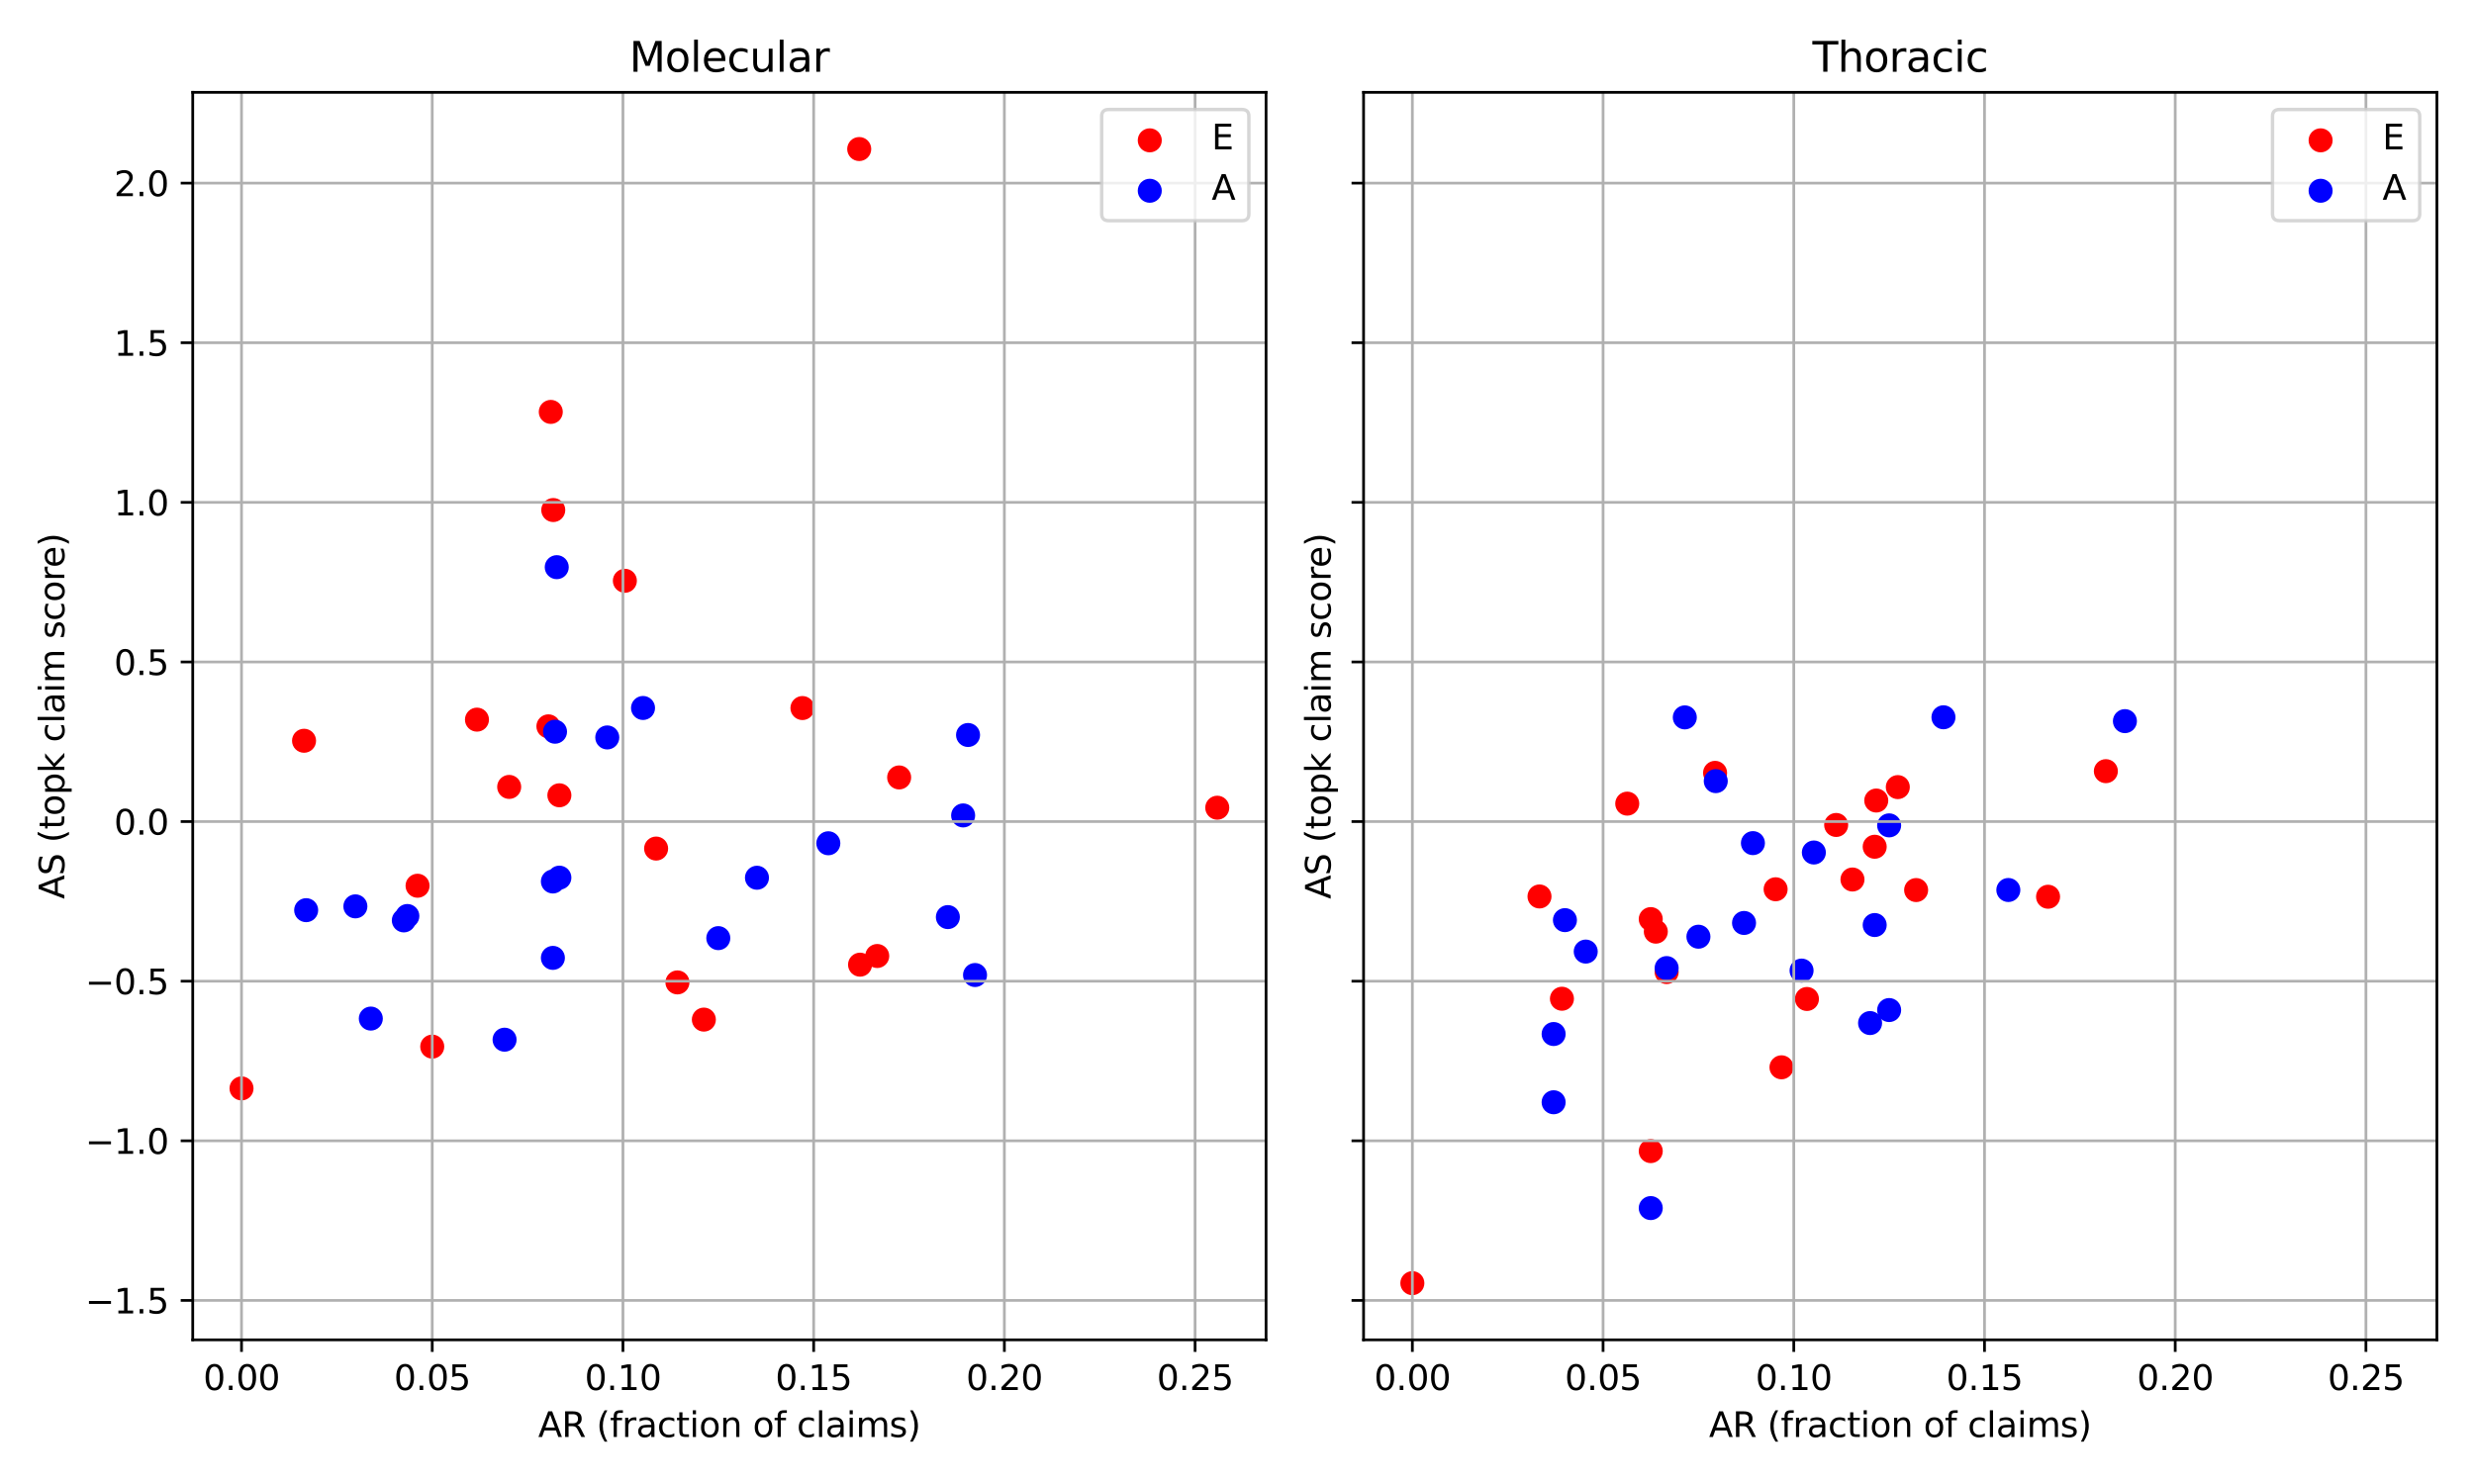 <?xml version="1.0" encoding="utf-8" standalone="no"?>
<!DOCTYPE svg PUBLIC "-//W3C//DTD SVG 1.1//EN"
  "http://www.w3.org/Graphics/SVG/1.1/DTD/svg11.dtd">
<svg xmlns:xlink="http://www.w3.org/1999/xlink" width="720pt" height="432pt" viewBox="0 0 720 432" xmlns="http://www.w3.org/2000/svg" version="1.1">
 <defs>
  <style type="text/css">*{stroke-linejoin: round; stroke-linecap: butt}</style>
 </defs>
 <g id="figure_1">
  <g id="patch_1">
   <path d="M 0 432 
L 720 432 
L 720 0 
L 0 0 
z
" style="fill: #ffffff"/>
  </g>
  <g id="axes_1">
   <g id="patch_2">
    <path d="M 56.09 390.04 
L 368.455 390.04 
L 368.455 26.88 
L 56.09 26.88 
z
" style="fill: #ffffff"/>
   </g>
   <g id="PathCollection_1">
    <defs>
     <path id="me1ec5a5c10" d="M 0 3 
C 0.796 3 1.559 2.684 2.121 2.121 
C 2.684 1.559 3 0.796 3 0 
C 3 -0.796 2.684 -1.559 2.121 -2.121 
C 1.559 -2.684 0.796 -3 0 -3 
C -0.796 -3 -1.559 -2.684 -2.121 -2.121 
C -2.684 -1.559 -3 -0.796 -3 0 
C -3 0.796 -2.684 1.559 -2.121 2.121 
C -1.559 2.684 -0.796 3 0 3 
z
" style="stroke: #ff0000"/>
    </defs>
    <g clip-path="url(#p0998039309)">
     <use xlink:href="#me1ec5a5c10" x="250.298" y="280.82" style="fill: #ff0000; stroke: #ff0000"/>
     <use xlink:href="#me1ec5a5c10" x="160.293" y="119.907" style="fill: #ff0000; stroke: #ff0000"/>
     <use xlink:href="#me1ec5a5c10" x="250.055" y="43.387" style="fill: #ff0000; stroke: #ff0000"/>
     <use xlink:href="#me1ec5a5c10" x="354.257" y="235.13" style="fill: #ff0000; stroke: #ff0000"/>
     <use xlink:href="#me1ec5a5c10" x="88.486" y="215.638" style="fill: #ff0000; stroke: #ff0000"/>
     <use xlink:href="#me1ec5a5c10" x="121.522" y="257.844" style="fill: #ff0000; stroke: #ff0000"/>
     <use xlink:href="#me1ec5a5c10" x="159.603" y="211.443" style="fill: #ff0000; stroke: #ff0000"/>
     <use xlink:href="#me1ec5a5c10" x="181.852" y="169.073" style="fill: #ff0000; stroke: #ff0000"/>
     <use xlink:href="#me1ec5a5c10" x="138.81" y="209.49" style="fill: #ff0000; stroke: #ff0000"/>
     <use xlink:href="#me1ec5a5c10" x="162.793" y="231.515" style="fill: #ff0000; stroke: #ff0000"/>
     <use xlink:href="#me1ec5a5c10" x="204.841" y="296.811" style="fill: #ff0000; stroke: #ff0000"/>
     <use xlink:href="#me1ec5a5c10" x="148.187" y="229.074" style="fill: #ff0000; stroke: #ff0000"/>
     <use xlink:href="#me1ec5a5c10" x="233.532" y="206.118" style="fill: #ff0000; stroke: #ff0000"/>
     <use xlink:href="#me1ec5a5c10" x="197.152" y="285.984" style="fill: #ff0000; stroke: #ff0000"/>
     <use xlink:href="#me1ec5a5c10" x="161.014" y="148.476" style="fill: #ff0000; stroke: #ff0000"/>
     <use xlink:href="#me1ec5a5c10" x="125.791" y="304.676" style="fill: #ff0000; stroke: #ff0000"/>
     <use xlink:href="#me1ec5a5c10" x="190.947" y="247.022" style="fill: #ff0000; stroke: #ff0000"/>
     <use xlink:href="#me1ec5a5c10" x="70.288" y="316.842" style="fill: #ff0000; stroke: #ff0000"/>
     <use xlink:href="#me1ec5a5c10" x="255.298" y="278.298" style="fill: #ff0000; stroke: #ff0000"/>
     <use xlink:href="#me1ec5a5c10" x="261.678" y="226.315" style="fill: #ff0000; stroke: #ff0000"/>
    </g>
   </g>
   <g id="PathCollection_2">
    <defs>
     <path id="m0eb4179b5b" d="M 0 3 
C 0.796 3 1.559 2.684 2.121 2.121 
C 2.684 1.559 3 0.796 3 0 
C 3 -0.796 2.684 -1.559 2.121 -2.121 
C 1.559 -2.684 0.796 -3 0 -3 
C -0.796 -3 -1.559 -2.684 -2.121 -2.121 
C -2.684 -1.559 -3 -0.796 -3 0 
C -3 0.796 -2.684 1.559 -2.121 2.121 
C -1.559 2.684 -0.796 3 0 3 
z
" style="stroke: #0000ff"/>
    </defs>
    <g clip-path="url(#p0998039309)">
     <use xlink:href="#m0eb4179b5b" x="176.732" y="214.674" style="fill: #0000ff; stroke: #0000ff"/>
     <use xlink:href="#m0eb4179b5b" x="107.917" y="296.514" style="fill: #0000ff; stroke: #0000ff"/>
     <use xlink:href="#m0eb4179b5b" x="220.296" y="255.515" style="fill: #0000ff; stroke: #0000ff"/>
     <use xlink:href="#m0eb4179b5b" x="117.525" y="267.933" style="fill: #0000ff; stroke: #0000ff"/>
     <use xlink:href="#m0eb4179b5b" x="280.299" y="237.375" style="fill: #0000ff; stroke: #0000ff"/>
     <use xlink:href="#m0eb4179b5b" x="103.424" y="263.847" style="fill: #0000ff; stroke: #0000ff"/>
     <use xlink:href="#m0eb4179b5b" x="118.552" y="266.655" style="fill: #0000ff; stroke: #0000ff"/>
     <use xlink:href="#m0eb4179b5b" x="161.526" y="213.005" style="fill: #0000ff; stroke: #0000ff"/>
     <use xlink:href="#m0eb4179b5b" x="162.793" y="255.489" style="fill: #0000ff; stroke: #0000ff"/>
     <use xlink:href="#m0eb4179b5b" x="209.046" y="273.095" style="fill: #0000ff; stroke: #0000ff"/>
     <use xlink:href="#m0eb4179b5b" x="275.855" y="266.971" style="fill: #0000ff; stroke: #0000ff"/>
     <use xlink:href="#m0eb4179b5b" x="160.905" y="278.845" style="fill: #0000ff; stroke: #0000ff"/>
     <use xlink:href="#m0eb4179b5b" x="187.137" y="206.097" style="fill: #0000ff; stroke: #0000ff"/>
     <use xlink:href="#m0eb4179b5b" x="241.066" y="245.479" style="fill: #0000ff; stroke: #0000ff"/>
     <use xlink:href="#m0eb4179b5b" x="283.761" y="283.833" style="fill: #0000ff; stroke: #0000ff"/>
     <use xlink:href="#m0eb4179b5b" x="162.029" y="165.107" style="fill: #0000ff; stroke: #0000ff"/>
     <use xlink:href="#m0eb4179b5b" x="146.844" y="302.659" style="fill: #0000ff; stroke: #0000ff"/>
     <use xlink:href="#m0eb4179b5b" x="281.728" y="213.961" style="fill: #0000ff; stroke: #0000ff"/>
     <use xlink:href="#m0eb4179b5b" x="160.905" y="256.604" style="fill: #0000ff; stroke: #0000ff"/>
     <use xlink:href="#m0eb4179b5b" x="89.103" y="264.955" style="fill: #0000ff; stroke: #0000ff"/>
    </g>
   </g>
   <g id="matplotlib.axis_1">
    <g id="xtick_1">
     <g id="line2d_1">
      <path d="M 70.288 390.04 
L 70.288 26.88 
" clip-path="url(#p0998039309)" style="fill: none; stroke: #b0b0b0; stroke-width: 0.8; stroke-linecap: square"/>
     </g>
     <g id="line2d_2">
      <defs>
       <path id="mf9727a0178" d="M 0 0 
L 0 3.5 
" style="stroke: #000000; stroke-width: 0.8"/>
      </defs>
      <g>
       <use xlink:href="#mf9727a0178" x="70.288" y="390.04" style="stroke: #000000; stroke-width: 0.8"/>
      </g>
     </g>
     <g id="text_1">
      <!-- 0.00 -->
      <g transform="translate(59.156 404.638) scale(0.1 -0.1)">
       <defs>
        <path id="DejaVuSans-30" d="M 2034 4250 
Q 1547 4250 1301 3770 
Q 1056 3291 1056 2328 
Q 1056 1369 1301 889 
Q 1547 409 2034 409 
Q 2525 409 2770 889 
Q 3016 1369 3016 2328 
Q 3016 3291 2770 3770 
Q 2525 4250 2034 4250 
z
M 2034 4750 
Q 2819 4750 3233 4129 
Q 3647 3509 3647 2328 
Q 3647 1150 3233 529 
Q 2819 -91 2034 -91 
Q 1250 -91 836 529 
Q 422 1150 422 2328 
Q 422 3509 836 4129 
Q 1250 4750 2034 4750 
z
" transform="scale(0.016)"/>
        <path id="DejaVuSans-2e" d="M 684 794 
L 1344 794 
L 1344 0 
L 684 0 
L 684 794 
z
" transform="scale(0.016)"/>
       </defs>
       <use xlink:href="#DejaVuSans-30"/>
       <use xlink:href="#DejaVuSans-2e" transform="translate(63.623 0)"/>
       <use xlink:href="#DejaVuSans-30" transform="translate(95.41 0)"/>
       <use xlink:href="#DejaVuSans-30" transform="translate(159.033 0)"/>
      </g>
     </g>
    </g>
    <g id="xtick_2">
     <g id="line2d_3">
      <path d="M 125.791 390.04 
L 125.791 26.88 
" clip-path="url(#p0998039309)" style="fill: none; stroke: #b0b0b0; stroke-width: 0.8; stroke-linecap: square"/>
     </g>
     <g id="line2d_4">
      <g>
       <use xlink:href="#mf9727a0178" x="125.791" y="390.04" style="stroke: #000000; stroke-width: 0.8"/>
      </g>
     </g>
     <g id="text_2">
      <!-- 0.05 -->
      <g transform="translate(114.658 404.638) scale(0.1 -0.1)">
       <defs>
        <path id="DejaVuSans-35" d="M 691 4666 
L 3169 4666 
L 3169 4134 
L 1269 4134 
L 1269 2991 
Q 1406 3038 1543 3061 
Q 1681 3084 1819 3084 
Q 2600 3084 3056 2656 
Q 3513 2228 3513 1497 
Q 3513 744 3044 326 
Q 2575 -91 1722 -91 
Q 1428 -91 1123 -41 
Q 819 9 494 109 
L 494 744 
Q 775 591 1075 516 
Q 1375 441 1709 441 
Q 2250 441 2565 725 
Q 2881 1009 2881 1497 
Q 2881 1984 2565 2268 
Q 2250 2553 1709 2553 
Q 1456 2553 1204 2497 
Q 953 2441 691 2322 
L 691 4666 
z
" transform="scale(0.016)"/>
       </defs>
       <use xlink:href="#DejaVuSans-30"/>
       <use xlink:href="#DejaVuSans-2e" transform="translate(63.623 0)"/>
       <use xlink:href="#DejaVuSans-30" transform="translate(95.41 0)"/>
       <use xlink:href="#DejaVuSans-35" transform="translate(159.033 0)"/>
      </g>
     </g>
    </g>
    <g id="xtick_3">
     <g id="line2d_5">
      <path d="M 181.294 390.04 
L 181.294 26.88 
" clip-path="url(#p0998039309)" style="fill: none; stroke: #b0b0b0; stroke-width: 0.8; stroke-linecap: square"/>
     </g>
     <g id="line2d_6">
      <g>
       <use xlink:href="#mf9727a0178" x="181.294" y="390.04" style="stroke: #000000; stroke-width: 0.8"/>
      </g>
     </g>
     <g id="text_3">
      <!-- 0.10 -->
      <g transform="translate(170.161 404.638) scale(0.1 -0.1)">
       <defs>
        <path id="DejaVuSans-31" d="M 794 531 
L 1825 531 
L 1825 4091 
L 703 3866 
L 703 4441 
L 1819 4666 
L 2450 4666 
L 2450 531 
L 3481 531 
L 3481 0 
L 794 0 
L 794 531 
z
" transform="scale(0.016)"/>
       </defs>
       <use xlink:href="#DejaVuSans-30"/>
       <use xlink:href="#DejaVuSans-2e" transform="translate(63.623 0)"/>
       <use xlink:href="#DejaVuSans-31" transform="translate(95.41 0)"/>
       <use xlink:href="#DejaVuSans-30" transform="translate(159.033 0)"/>
      </g>
     </g>
    </g>
    <g id="xtick_4">
     <g id="line2d_7">
      <path d="M 236.797 390.04 
L 236.797 26.88 
" clip-path="url(#p0998039309)" style="fill: none; stroke: #b0b0b0; stroke-width: 0.8; stroke-linecap: square"/>
     </g>
     <g id="line2d_8">
      <g>
       <use xlink:href="#mf9727a0178" x="236.797" y="390.04" style="stroke: #000000; stroke-width: 0.8"/>
      </g>
     </g>
     <g id="text_4">
      <!-- 0.15 -->
      <g transform="translate(225.664 404.638) scale(0.1 -0.1)">
       <use xlink:href="#DejaVuSans-30"/>
       <use xlink:href="#DejaVuSans-2e" transform="translate(63.623 0)"/>
       <use xlink:href="#DejaVuSans-31" transform="translate(95.41 0)"/>
       <use xlink:href="#DejaVuSans-35" transform="translate(159.033 0)"/>
      </g>
     </g>
    </g>
    <g id="xtick_5">
     <g id="line2d_9">
      <path d="M 292.3 390.04 
L 292.3 26.88 
" clip-path="url(#p0998039309)" style="fill: none; stroke: #b0b0b0; stroke-width: 0.8; stroke-linecap: square"/>
     </g>
     <g id="line2d_10">
      <g>
       <use xlink:href="#mf9727a0178" x="292.3" y="390.04" style="stroke: #000000; stroke-width: 0.8"/>
      </g>
     </g>
     <g id="text_5">
      <!-- 0.20 -->
      <g transform="translate(281.167 404.638) scale(0.1 -0.1)">
       <defs>
        <path id="DejaVuSans-32" d="M 1228 531 
L 3431 531 
L 3431 0 
L 469 0 
L 469 531 
Q 828 903 1448 1529 
Q 2069 2156 2228 2338 
Q 2531 2678 2651 2914 
Q 2772 3150 2772 3378 
Q 2772 3750 2511 3984 
Q 2250 4219 1831 4219 
Q 1534 4219 1204 4116 
Q 875 4013 500 3803 
L 500 4441 
Q 881 4594 1212 4672 
Q 1544 4750 1819 4750 
Q 2544 4750 2975 4387 
Q 3406 4025 3406 3419 
Q 3406 3131 3298 2873 
Q 3191 2616 2906 2266 
Q 2828 2175 2409 1742 
Q 1991 1309 1228 531 
z
" transform="scale(0.016)"/>
       </defs>
       <use xlink:href="#DejaVuSans-30"/>
       <use xlink:href="#DejaVuSans-2e" transform="translate(63.623 0)"/>
       <use xlink:href="#DejaVuSans-32" transform="translate(95.41 0)"/>
       <use xlink:href="#DejaVuSans-30" transform="translate(159.033 0)"/>
      </g>
     </g>
    </g>
    <g id="xtick_6">
     <g id="line2d_11">
      <path d="M 347.803 390.04 
L 347.803 26.88 
" clip-path="url(#p0998039309)" style="fill: none; stroke: #b0b0b0; stroke-width: 0.8; stroke-linecap: square"/>
     </g>
     <g id="line2d_12">
      <g>
       <use xlink:href="#mf9727a0178" x="347.803" y="390.04" style="stroke: #000000; stroke-width: 0.8"/>
      </g>
     </g>
     <g id="text_6">
      <!-- 0.25 -->
      <g transform="translate(336.67 404.638) scale(0.1 -0.1)">
       <use xlink:href="#DejaVuSans-30"/>
       <use xlink:href="#DejaVuSans-2e" transform="translate(63.623 0)"/>
       <use xlink:href="#DejaVuSans-32" transform="translate(95.41 0)"/>
       <use xlink:href="#DejaVuSans-35" transform="translate(159.033 0)"/>
      </g>
     </g>
    </g>
    <g id="text_7">
     <!-- AR (fraction of claims) -->
     <g transform="translate(156.617 418.317) scale(0.1 -0.1)">
      <defs>
       <path id="DejaVuSans-41" d="M 2188 4044 
L 1331 1722 
L 3047 1722 
L 2188 4044 
z
M 1831 4666 
L 2547 4666 
L 4325 0 
L 3669 0 
L 3244 1197 
L 1141 1197 
L 716 0 
L 50 0 
L 1831 4666 
z
" transform="scale(0.016)"/>
       <path id="DejaVuSans-52" d="M 2841 2188 
Q 3044 2119 3236 1894 
Q 3428 1669 3622 1275 
L 4263 0 
L 3584 0 
L 2988 1197 
Q 2756 1666 2539 1819 
Q 2322 1972 1947 1972 
L 1259 1972 
L 1259 0 
L 628 0 
L 628 4666 
L 2053 4666 
Q 2853 4666 3247 4331 
Q 3641 3997 3641 3322 
Q 3641 2881 3436 2590 
Q 3231 2300 2841 2188 
z
M 1259 4147 
L 1259 2491 
L 2053 2491 
Q 2509 2491 2742 2702 
Q 2975 2913 2975 3322 
Q 2975 3731 2742 3939 
Q 2509 4147 2053 4147 
L 1259 4147 
z
" transform="scale(0.016)"/>
       <path id="DejaVuSans-20" transform="scale(0.016)"/>
       <path id="DejaVuSans-28" d="M 1984 4856 
Q 1566 4138 1362 3434 
Q 1159 2731 1159 2009 
Q 1159 1288 1364 580 
Q 1569 -128 1984 -844 
L 1484 -844 
Q 1016 -109 783 600 
Q 550 1309 550 2009 
Q 550 2706 781 3412 
Q 1013 4119 1484 4856 
L 1984 4856 
z
" transform="scale(0.016)"/>
       <path id="DejaVuSans-66" d="M 2375 4863 
L 2375 4384 
L 1825 4384 
Q 1516 4384 1395 4259 
Q 1275 4134 1275 3809 
L 1275 3500 
L 2222 3500 
L 2222 3053 
L 1275 3053 
L 1275 0 
L 697 0 
L 697 3053 
L 147 3053 
L 147 3500 
L 697 3500 
L 697 3744 
Q 697 4328 969 4595 
Q 1241 4863 1831 4863 
L 2375 4863 
z
" transform="scale(0.016)"/>
       <path id="DejaVuSans-72" d="M 2631 2963 
Q 2534 3019 2420 3045 
Q 2306 3072 2169 3072 
Q 1681 3072 1420 2755 
Q 1159 2438 1159 1844 
L 1159 0 
L 581 0 
L 581 3500 
L 1159 3500 
L 1159 2956 
Q 1341 3275 1631 3429 
Q 1922 3584 2338 3584 
Q 2397 3584 2469 3576 
Q 2541 3569 2628 3553 
L 2631 2963 
z
" transform="scale(0.016)"/>
       <path id="DejaVuSans-61" d="M 2194 1759 
Q 1497 1759 1228 1600 
Q 959 1441 959 1056 
Q 959 750 1161 570 
Q 1363 391 1709 391 
Q 2188 391 2477 730 
Q 2766 1069 2766 1631 
L 2766 1759 
L 2194 1759 
z
M 3341 1997 
L 3341 0 
L 2766 0 
L 2766 531 
Q 2569 213 2275 61 
Q 1981 -91 1556 -91 
Q 1019 -91 701 211 
Q 384 513 384 1019 
Q 384 1609 779 1909 
Q 1175 2209 1959 2209 
L 2766 2209 
L 2766 2266 
Q 2766 2663 2505 2880 
Q 2244 3097 1772 3097 
Q 1472 3097 1187 3025 
Q 903 2953 641 2809 
L 641 3341 
Q 956 3463 1253 3523 
Q 1550 3584 1831 3584 
Q 2591 3584 2966 3190 
Q 3341 2797 3341 1997 
z
" transform="scale(0.016)"/>
       <path id="DejaVuSans-63" d="M 3122 3366 
L 3122 2828 
Q 2878 2963 2633 3030 
Q 2388 3097 2138 3097 
Q 1578 3097 1268 2742 
Q 959 2388 959 1747 
Q 959 1106 1268 751 
Q 1578 397 2138 397 
Q 2388 397 2633 464 
Q 2878 531 3122 666 
L 3122 134 
Q 2881 22 2623 -34 
Q 2366 -91 2075 -91 
Q 1284 -91 818 406 
Q 353 903 353 1747 
Q 353 2603 823 3093 
Q 1294 3584 2113 3584 
Q 2378 3584 2631 3529 
Q 2884 3475 3122 3366 
z
" transform="scale(0.016)"/>
       <path id="DejaVuSans-74" d="M 1172 4494 
L 1172 3500 
L 2356 3500 
L 2356 3053 
L 1172 3053 
L 1172 1153 
Q 1172 725 1289 603 
Q 1406 481 1766 481 
L 2356 481 
L 2356 0 
L 1766 0 
Q 1100 0 847 248 
Q 594 497 594 1153 
L 594 3053 
L 172 3053 
L 172 3500 
L 594 3500 
L 594 4494 
L 1172 4494 
z
" transform="scale(0.016)"/>
       <path id="DejaVuSans-69" d="M 603 3500 
L 1178 3500 
L 1178 0 
L 603 0 
L 603 3500 
z
M 603 4863 
L 1178 4863 
L 1178 4134 
L 603 4134 
L 603 4863 
z
" transform="scale(0.016)"/>
       <path id="DejaVuSans-6f" d="M 1959 3097 
Q 1497 3097 1228 2736 
Q 959 2375 959 1747 
Q 959 1119 1226 758 
Q 1494 397 1959 397 
Q 2419 397 2687 759 
Q 2956 1122 2956 1747 
Q 2956 2369 2687 2733 
Q 2419 3097 1959 3097 
z
M 1959 3584 
Q 2709 3584 3137 3096 
Q 3566 2609 3566 1747 
Q 3566 888 3137 398 
Q 2709 -91 1959 -91 
Q 1206 -91 779 398 
Q 353 888 353 1747 
Q 353 2609 779 3096 
Q 1206 3584 1959 3584 
z
" transform="scale(0.016)"/>
       <path id="DejaVuSans-6e" d="M 3513 2113 
L 3513 0 
L 2938 0 
L 2938 2094 
Q 2938 2591 2744 2837 
Q 2550 3084 2163 3084 
Q 1697 3084 1428 2787 
Q 1159 2491 1159 1978 
L 1159 0 
L 581 0 
L 581 3500 
L 1159 3500 
L 1159 2956 
Q 1366 3272 1645 3428 
Q 1925 3584 2291 3584 
Q 2894 3584 3203 3211 
Q 3513 2838 3513 2113 
z
" transform="scale(0.016)"/>
       <path id="DejaVuSans-6c" d="M 603 4863 
L 1178 4863 
L 1178 0 
L 603 0 
L 603 4863 
z
" transform="scale(0.016)"/>
       <path id="DejaVuSans-6d" d="M 3328 2828 
Q 3544 3216 3844 3400 
Q 4144 3584 4550 3584 
Q 5097 3584 5394 3201 
Q 5691 2819 5691 2113 
L 5691 0 
L 5113 0 
L 5113 2094 
Q 5113 2597 4934 2840 
Q 4756 3084 4391 3084 
Q 3944 3084 3684 2787 
Q 3425 2491 3425 1978 
L 3425 0 
L 2847 0 
L 2847 2094 
Q 2847 2600 2669 2842 
Q 2491 3084 2119 3084 
Q 1678 3084 1418 2786 
Q 1159 2488 1159 1978 
L 1159 0 
L 581 0 
L 581 3500 
L 1159 3500 
L 1159 2956 
Q 1356 3278 1631 3431 
Q 1906 3584 2284 3584 
Q 2666 3584 2933 3390 
Q 3200 3197 3328 2828 
z
" transform="scale(0.016)"/>
       <path id="DejaVuSans-73" d="M 2834 3397 
L 2834 2853 
Q 2591 2978 2328 3040 
Q 2066 3103 1784 3103 
Q 1356 3103 1142 2972 
Q 928 2841 928 2578 
Q 928 2378 1081 2264 
Q 1234 2150 1697 2047 
L 1894 2003 
Q 2506 1872 2764 1633 
Q 3022 1394 3022 966 
Q 3022 478 2636 193 
Q 2250 -91 1575 -91 
Q 1294 -91 989 -36 
Q 684 19 347 128 
L 347 722 
Q 666 556 975 473 
Q 1284 391 1588 391 
Q 1994 391 2212 530 
Q 2431 669 2431 922 
Q 2431 1156 2273 1281 
Q 2116 1406 1581 1522 
L 1381 1569 
Q 847 1681 609 1914 
Q 372 2147 372 2553 
Q 372 3047 722 3315 
Q 1072 3584 1716 3584 
Q 2034 3584 2315 3537 
Q 2597 3491 2834 3397 
z
" transform="scale(0.016)"/>
       <path id="DejaVuSans-29" d="M 513 4856 
L 1013 4856 
Q 1481 4119 1714 3412 
Q 1947 2706 1947 2009 
Q 1947 1309 1714 600 
Q 1481 -109 1013 -844 
L 513 -844 
Q 928 -128 1133 580 
Q 1338 1288 1338 2009 
Q 1338 2731 1133 3434 
Q 928 4138 513 4856 
z
" transform="scale(0.016)"/>
      </defs>
      <use xlink:href="#DejaVuSans-41"/>
      <use xlink:href="#DejaVuSans-52" transform="translate(68.408 0)"/>
      <use xlink:href="#DejaVuSans-20" transform="translate(137.891 0)"/>
      <use xlink:href="#DejaVuSans-28" transform="translate(169.678 0)"/>
      <use xlink:href="#DejaVuSans-66" transform="translate(208.691 0)"/>
      <use xlink:href="#DejaVuSans-72" transform="translate(243.896 0)"/>
      <use xlink:href="#DejaVuSans-61" transform="translate(285.01 0)"/>
      <use xlink:href="#DejaVuSans-63" transform="translate(346.289 0)"/>
      <use xlink:href="#DejaVuSans-74" transform="translate(401.27 0)"/>
      <use xlink:href="#DejaVuSans-69" transform="translate(440.479 0)"/>
      <use xlink:href="#DejaVuSans-6f" transform="translate(468.262 0)"/>
      <use xlink:href="#DejaVuSans-6e" transform="translate(529.443 0)"/>
      <use xlink:href="#DejaVuSans-20" transform="translate(592.822 0)"/>
      <use xlink:href="#DejaVuSans-6f" transform="translate(624.609 0)"/>
      <use xlink:href="#DejaVuSans-66" transform="translate(685.791 0)"/>
      <use xlink:href="#DejaVuSans-20" transform="translate(720.996 0)"/>
      <use xlink:href="#DejaVuSans-63" transform="translate(752.783 0)"/>
      <use xlink:href="#DejaVuSans-6c" transform="translate(807.764 0)"/>
      <use xlink:href="#DejaVuSans-61" transform="translate(835.547 0)"/>
      <use xlink:href="#DejaVuSans-69" transform="translate(896.826 0)"/>
      <use xlink:href="#DejaVuSans-6d" transform="translate(924.609 0)"/>
      <use xlink:href="#DejaVuSans-73" transform="translate(1022.021 0)"/>
      <use xlink:href="#DejaVuSans-29" transform="translate(1074.121 0)"/>
     </g>
    </g>
   </g>
   <g id="matplotlib.axis_2">
    <g id="ytick_1">
     <g id="line2d_13">
      <path d="M 56.09 378.557 
L 368.455 378.557 
" clip-path="url(#p0998039309)" style="fill: none; stroke: #b0b0b0; stroke-width: 0.8; stroke-linecap: square"/>
     </g>
     <g id="line2d_14">
      <defs>
       <path id="m0ebb5f434a" d="M 0 0 
L -3.5 0 
" style="stroke: #000000; stroke-width: 0.8"/>
      </defs>
      <g>
       <use xlink:href="#m0ebb5f434a" x="56.09" y="378.557" style="stroke: #000000; stroke-width: 0.8"/>
      </g>
     </g>
     <g id="text_8">
      <!-- −1.5 -->
      <g transform="translate(24.807 382.357) scale(0.1 -0.1)">
       <defs>
        <path id="DejaVuSans-2212" d="M 678 2272 
L 4684 2272 
L 4684 1741 
L 678 1741 
L 678 2272 
z
" transform="scale(0.016)"/>
       </defs>
       <use xlink:href="#DejaVuSans-2212"/>
       <use xlink:href="#DejaVuSans-31" transform="translate(83.789 0)"/>
       <use xlink:href="#DejaVuSans-2e" transform="translate(147.412 0)"/>
       <use xlink:href="#DejaVuSans-35" transform="translate(179.199 0)"/>
      </g>
     </g>
    </g>
    <g id="ytick_2">
     <g id="line2d_15">
      <path d="M 56.09 332.093 
L 368.455 332.093 
" clip-path="url(#p0998039309)" style="fill: none; stroke: #b0b0b0; stroke-width: 0.8; stroke-linecap: square"/>
     </g>
     <g id="line2d_16">
      <g>
       <use xlink:href="#m0ebb5f434a" x="56.09" y="332.093" style="stroke: #000000; stroke-width: 0.8"/>
      </g>
     </g>
     <g id="text_9">
      <!-- −1.0 -->
      <g transform="translate(24.807 335.892) scale(0.1 -0.1)">
       <use xlink:href="#DejaVuSans-2212"/>
       <use xlink:href="#DejaVuSans-31" transform="translate(83.789 0)"/>
       <use xlink:href="#DejaVuSans-2e" transform="translate(147.412 0)"/>
       <use xlink:href="#DejaVuSans-30" transform="translate(179.199 0)"/>
      </g>
     </g>
    </g>
    <g id="ytick_3">
     <g id="line2d_17">
      <path d="M 56.09 285.629 
L 368.455 285.629 
" clip-path="url(#p0998039309)" style="fill: none; stroke: #b0b0b0; stroke-width: 0.8; stroke-linecap: square"/>
     </g>
     <g id="line2d_18">
      <g>
       <use xlink:href="#m0ebb5f434a" x="56.09" y="285.629" style="stroke: #000000; stroke-width: 0.8"/>
      </g>
     </g>
     <g id="text_10">
      <!-- −0.5 -->
      <g transform="translate(24.807 289.428) scale(0.1 -0.1)">
       <use xlink:href="#DejaVuSans-2212"/>
       <use xlink:href="#DejaVuSans-30" transform="translate(83.789 0)"/>
       <use xlink:href="#DejaVuSans-2e" transform="translate(147.412 0)"/>
       <use xlink:href="#DejaVuSans-35" transform="translate(179.199 0)"/>
      </g>
     </g>
    </g>
    <g id="ytick_4">
     <g id="line2d_19">
      <path d="M 56.09 239.165 
L 368.455 239.165 
" clip-path="url(#p0998039309)" style="fill: none; stroke: #b0b0b0; stroke-width: 0.8; stroke-linecap: square"/>
     </g>
     <g id="line2d_20">
      <g>
       <use xlink:href="#m0ebb5f434a" x="56.09" y="239.165" style="stroke: #000000; stroke-width: 0.8"/>
      </g>
     </g>
     <g id="text_11">
      <!-- 0.0 -->
      <g transform="translate(33.187 242.964) scale(0.1 -0.1)">
       <use xlink:href="#DejaVuSans-30"/>
       <use xlink:href="#DejaVuSans-2e" transform="translate(63.623 0)"/>
       <use xlink:href="#DejaVuSans-30" transform="translate(95.41 0)"/>
      </g>
     </g>
    </g>
    <g id="ytick_5">
     <g id="line2d_21">
      <path d="M 56.09 192.701 
L 368.455 192.701 
" clip-path="url(#p0998039309)" style="fill: none; stroke: #b0b0b0; stroke-width: 0.8; stroke-linecap: square"/>
     </g>
     <g id="line2d_22">
      <g>
       <use xlink:href="#m0ebb5f434a" x="56.09" y="192.701" style="stroke: #000000; stroke-width: 0.8"/>
      </g>
     </g>
     <g id="text_12">
      <!-- 0.5 -->
      <g transform="translate(33.187 196.5) scale(0.1 -0.1)">
       <use xlink:href="#DejaVuSans-30"/>
       <use xlink:href="#DejaVuSans-2e" transform="translate(63.623 0)"/>
       <use xlink:href="#DejaVuSans-35" transform="translate(95.41 0)"/>
      </g>
     </g>
    </g>
    <g id="ytick_6">
     <g id="line2d_23">
      <path d="M 56.09 146.237 
L 368.455 146.237 
" clip-path="url(#p0998039309)" style="fill: none; stroke: #b0b0b0; stroke-width: 0.8; stroke-linecap: square"/>
     </g>
     <g id="line2d_24">
      <g>
       <use xlink:href="#m0ebb5f434a" x="56.09" y="146.237" style="stroke: #000000; stroke-width: 0.8"/>
      </g>
     </g>
     <g id="text_13">
      <!-- 1.0 -->
      <g transform="translate(33.187 150.036) scale(0.1 -0.1)">
       <use xlink:href="#DejaVuSans-31"/>
       <use xlink:href="#DejaVuSans-2e" transform="translate(63.623 0)"/>
       <use xlink:href="#DejaVuSans-30" transform="translate(95.41 0)"/>
      </g>
     </g>
    </g>
    <g id="ytick_7">
     <g id="line2d_25">
      <path d="M 56.09 99.773 
L 368.455 99.773 
" clip-path="url(#p0998039309)" style="fill: none; stroke: #b0b0b0; stroke-width: 0.8; stroke-linecap: square"/>
     </g>
     <g id="line2d_26">
      <g>
       <use xlink:href="#m0ebb5f434a" x="56.09" y="99.773" style="stroke: #000000; stroke-width: 0.8"/>
      </g>
     </g>
     <g id="text_14">
      <!-- 1.5 -->
      <g transform="translate(33.187 103.572) scale(0.1 -0.1)">
       <use xlink:href="#DejaVuSans-31"/>
       <use xlink:href="#DejaVuSans-2e" transform="translate(63.623 0)"/>
       <use xlink:href="#DejaVuSans-35" transform="translate(95.41 0)"/>
      </g>
     </g>
    </g>
    <g id="ytick_8">
     <g id="line2d_27">
      <path d="M 56.09 53.308 
L 368.455 53.308 
" clip-path="url(#p0998039309)" style="fill: none; stroke: #b0b0b0; stroke-width: 0.8; stroke-linecap: square"/>
     </g>
     <g id="line2d_28">
      <g>
       <use xlink:href="#m0ebb5f434a" x="56.09" y="53.308" style="stroke: #000000; stroke-width: 0.8"/>
      </g>
     </g>
     <g id="text_15">
      <!-- 2.0 -->
      <g transform="translate(33.187 57.108) scale(0.1 -0.1)">
       <use xlink:href="#DejaVuSans-32"/>
       <use xlink:href="#DejaVuSans-2e" transform="translate(63.623 0)"/>
       <use xlink:href="#DejaVuSans-30" transform="translate(95.41 0)"/>
      </g>
     </g>
    </g>
    <g id="text_16">
     <!-- AS (topk claim score) -->
     <g transform="translate(18.727 261.707) rotate(-90) scale(0.1 -0.1)">
      <defs>
       <path id="DejaVuSans-53" d="M 3425 4513 
L 3425 3897 
Q 3066 4069 2747 4153 
Q 2428 4238 2131 4238 
Q 1616 4238 1336 4038 
Q 1056 3838 1056 3469 
Q 1056 3159 1242 3001 
Q 1428 2844 1947 2747 
L 2328 2669 
Q 3034 2534 3370 2195 
Q 3706 1856 3706 1288 
Q 3706 609 3251 259 
Q 2797 -91 1919 -91 
Q 1588 -91 1214 -16 
Q 841 59 441 206 
L 441 856 
Q 825 641 1194 531 
Q 1563 422 1919 422 
Q 2459 422 2753 634 
Q 3047 847 3047 1241 
Q 3047 1584 2836 1778 
Q 2625 1972 2144 2069 
L 1759 2144 
Q 1053 2284 737 2584 
Q 422 2884 422 3419 
Q 422 4038 858 4394 
Q 1294 4750 2059 4750 
Q 2388 4750 2728 4690 
Q 3069 4631 3425 4513 
z
" transform="scale(0.016)"/>
       <path id="DejaVuSans-70" d="M 1159 525 
L 1159 -1331 
L 581 -1331 
L 581 3500 
L 1159 3500 
L 1159 2969 
Q 1341 3281 1617 3432 
Q 1894 3584 2278 3584 
Q 2916 3584 3314 3078 
Q 3713 2572 3713 1747 
Q 3713 922 3314 415 
Q 2916 -91 2278 -91 
Q 1894 -91 1617 61 
Q 1341 213 1159 525 
z
M 3116 1747 
Q 3116 2381 2855 2742 
Q 2594 3103 2138 3103 
Q 1681 3103 1420 2742 
Q 1159 2381 1159 1747 
Q 1159 1113 1420 752 
Q 1681 391 2138 391 
Q 2594 391 2855 752 
Q 3116 1113 3116 1747 
z
" transform="scale(0.016)"/>
       <path id="DejaVuSans-6b" d="M 581 4863 
L 1159 4863 
L 1159 1991 
L 2875 3500 
L 3609 3500 
L 1753 1863 
L 3688 0 
L 2938 0 
L 1159 1709 
L 1159 0 
L 581 0 
L 581 4863 
z
" transform="scale(0.016)"/>
       <path id="DejaVuSans-65" d="M 3597 1894 
L 3597 1613 
L 953 1613 
Q 991 1019 1311 708 
Q 1631 397 2203 397 
Q 2534 397 2845 478 
Q 3156 559 3463 722 
L 3463 178 
Q 3153 47 2828 -22 
Q 2503 -91 2169 -91 
Q 1331 -91 842 396 
Q 353 884 353 1716 
Q 353 2575 817 3079 
Q 1281 3584 2069 3584 
Q 2775 3584 3186 3129 
Q 3597 2675 3597 1894 
z
M 3022 2063 
Q 3016 2534 2758 2815 
Q 2500 3097 2075 3097 
Q 1594 3097 1305 2825 
Q 1016 2553 972 2059 
L 3022 2063 
z
" transform="scale(0.016)"/>
      </defs>
      <use xlink:href="#DejaVuSans-41"/>
      <use xlink:href="#DejaVuSans-53" transform="translate(68.408 0)"/>
      <use xlink:href="#DejaVuSans-20" transform="translate(131.885 0)"/>
      <use xlink:href="#DejaVuSans-28" transform="translate(163.672 0)"/>
      <use xlink:href="#DejaVuSans-74" transform="translate(202.686 0)"/>
      <use xlink:href="#DejaVuSans-6f" transform="translate(241.895 0)"/>
      <use xlink:href="#DejaVuSans-70" transform="translate(303.076 0)"/>
      <use xlink:href="#DejaVuSans-6b" transform="translate(366.553 0)"/>
      <use xlink:href="#DejaVuSans-20" transform="translate(424.463 0)"/>
      <use xlink:href="#DejaVuSans-63" transform="translate(456.25 0)"/>
      <use xlink:href="#DejaVuSans-6c" transform="translate(511.23 0)"/>
      <use xlink:href="#DejaVuSans-61" transform="translate(539.014 0)"/>
      <use xlink:href="#DejaVuSans-69" transform="translate(600.293 0)"/>
      <use xlink:href="#DejaVuSans-6d" transform="translate(628.076 0)"/>
      <use xlink:href="#DejaVuSans-20" transform="translate(725.488 0)"/>
      <use xlink:href="#DejaVuSans-73" transform="translate(757.275 0)"/>
      <use xlink:href="#DejaVuSans-63" transform="translate(809.375 0)"/>
      <use xlink:href="#DejaVuSans-6f" transform="translate(864.355 0)"/>
      <use xlink:href="#DejaVuSans-72" transform="translate(925.537 0)"/>
      <use xlink:href="#DejaVuSans-65" transform="translate(964.4 0)"/>
      <use xlink:href="#DejaVuSans-29" transform="translate(1025.924 0)"/>
     </g>
    </g>
   </g>
   <g id="patch_3">
    <path d="M 56.09 390.04 
L 56.09 26.88 
" style="fill: none; stroke: #000000; stroke-width: 0.8; stroke-linejoin: miter; stroke-linecap: square"/>
   </g>
   <g id="patch_4">
    <path d="M 368.455 390.04 
L 368.455 26.88 
" style="fill: none; stroke: #000000; stroke-width: 0.8; stroke-linejoin: miter; stroke-linecap: square"/>
   </g>
   <g id="patch_5">
    <path d="M 56.09 390.04 
L 368.455 390.04 
" style="fill: none; stroke: #000000; stroke-width: 0.8; stroke-linejoin: miter; stroke-linecap: square"/>
   </g>
   <g id="patch_6">
    <path d="M 56.09 26.88 
L 368.455 26.88 
" style="fill: none; stroke: #000000; stroke-width: 0.8; stroke-linejoin: miter; stroke-linecap: square"/>
   </g>
   <g id="text_17">
    <!-- Molecular -->
    <g transform="translate(183.154 20.88) scale(0.12 -0.12)">
     <defs>
      <path id="DejaVuSans-4d" d="M 628 4666 
L 1569 4666 
L 2759 1491 
L 3956 4666 
L 4897 4666 
L 4897 0 
L 4281 0 
L 4281 4097 
L 3078 897 
L 2444 897 
L 1241 4097 
L 1241 0 
L 628 0 
L 628 4666 
z
" transform="scale(0.016)"/>
      <path id="DejaVuSans-75" d="M 544 1381 
L 544 3500 
L 1119 3500 
L 1119 1403 
Q 1119 906 1312 657 
Q 1506 409 1894 409 
Q 2359 409 2629 706 
Q 2900 1003 2900 1516 
L 2900 3500 
L 3475 3500 
L 3475 0 
L 2900 0 
L 2900 538 
Q 2691 219 2414 64 
Q 2138 -91 1772 -91 
Q 1169 -91 856 284 
Q 544 659 544 1381 
z
M 1991 3584 
L 1991 3584 
z
" transform="scale(0.016)"/>
     </defs>
     <use xlink:href="#DejaVuSans-4d"/>
     <use xlink:href="#DejaVuSans-6f" transform="translate(86.279 0)"/>
     <use xlink:href="#DejaVuSans-6c" transform="translate(147.461 0)"/>
     <use xlink:href="#DejaVuSans-65" transform="translate(175.244 0)"/>
     <use xlink:href="#DejaVuSans-63" transform="translate(236.768 0)"/>
     <use xlink:href="#DejaVuSans-75" transform="translate(291.748 0)"/>
     <use xlink:href="#DejaVuSans-6c" transform="translate(355.127 0)"/>
     <use xlink:href="#DejaVuSans-61" transform="translate(382.91 0)"/>
     <use xlink:href="#DejaVuSans-72" transform="translate(444.189 0)"/>
    </g>
   </g>
   <g id="legend_1">
    <g id="patch_7">
     <path d="M 322.614 64.236 
L 361.455 64.236 
Q 363.455 64.236 363.455 62.236 
L 363.455 33.88 
Q 363.455 31.88 361.455 31.88 
L 322.614 31.88 
Q 320.614 31.88 320.614 33.88 
L 320.614 62.236 
Q 320.614 64.236 322.614 64.236 
z
" style="fill: #ffffff; opacity: 0.8; stroke: #cccccc; stroke-linejoin: miter"/>
    </g>
    <g id="PathCollection_3">
     <g>
      <use xlink:href="#me1ec5a5c10" x="334.614" y="40.853" style="fill: #ff0000; stroke: #ff0000"/>
     </g>
    </g>
    <g id="text_18">
     <!-- E -->
     <g transform="translate(352.614 43.478) scale(0.1 -0.1)">
      <defs>
       <path id="DejaVuSans-45" d="M 628 4666 
L 3578 4666 
L 3578 4134 
L 1259 4134 
L 1259 2753 
L 3481 2753 
L 3481 2222 
L 1259 2222 
L 1259 531 
L 3634 531 
L 3634 0 
L 628 0 
L 628 4666 
z
" transform="scale(0.016)"/>
      </defs>
      <use xlink:href="#DejaVuSans-45"/>
     </g>
    </g>
    <g id="PathCollection_4">
     <g>
      <use xlink:href="#m0eb4179b5b" x="334.614" y="55.532" style="fill: #0000ff; stroke: #0000ff"/>
     </g>
    </g>
    <g id="text_19">
     <!-- A -->
     <g transform="translate(352.614 58.157) scale(0.1 -0.1)">
      <use xlink:href="#DejaVuSans-41"/>
     </g>
    </g>
   </g>
  </g>
  <g id="axes_2">
   <g id="patch_8">
    <path d="M 396.835 390.04 
L 709.2 390.04 
L 709.2 26.88 
L 396.835 26.88 
z
" style="fill: #ffffff"/>
   </g>
   <g id="PathCollection_5">
    <g clip-path="url(#p0b2056486a)">
     <use xlink:href="#me1ec5a5c10" x="481.888" y="271.207" style="fill: #ff0000; stroke: #ff0000"/>
     <use xlink:href="#me1ec5a5c10" x="552.313" y="229.13" style="fill: #ff0000; stroke: #ff0000"/>
     <use xlink:href="#me1ec5a5c10" x="473.572" y="233.942" style="fill: #ff0000; stroke: #ff0000"/>
     <use xlink:href="#me1ec5a5c10" x="485.037" y="282.972" style="fill: #ff0000; stroke: #ff0000"/>
     <use xlink:href="#me1ec5a5c10" x="545.586" y="246.495" style="fill: #ff0000; stroke: #ff0000"/>
     <use xlink:href="#me1ec5a5c10" x="454.565" y="290.737" style="fill: #ff0000; stroke: #ff0000"/>
     <use xlink:href="#me1ec5a5c10" x="518.458" y="310.698" style="fill: #ff0000; stroke: #ff0000"/>
     <use xlink:href="#me1ec5a5c10" x="539.117" y="256.028" style="fill: #ff0000; stroke: #ff0000"/>
     <use xlink:href="#me1ec5a5c10" x="411.033" y="373.533" style="fill: #ff0000; stroke: #ff0000"/>
     <use xlink:href="#me1ec5a5c10" x="525.867" y="290.807" style="fill: #ff0000; stroke: #ff0000"/>
     <use xlink:href="#me1ec5a5c10" x="534.373" y="240.15" style="fill: #ff0000; stroke: #ff0000"/>
     <use xlink:href="#me1ec5a5c10" x="499.133" y="224.983" style="fill: #ff0000; stroke: #ff0000"/>
     <use xlink:href="#me1ec5a5c10" x="480.412" y="267.554" style="fill: #ff0000; stroke: #ff0000"/>
     <use xlink:href="#me1ec5a5c10" x="480.412" y="335.094" style="fill: #ff0000; stroke: #ff0000"/>
     <use xlink:href="#me1ec5a5c10" x="516.753" y="258.87" style="fill: #ff0000; stroke: #ff0000"/>
     <use xlink:href="#me1ec5a5c10" x="546.04" y="233.039" style="fill: #ff0000; stroke: #ff0000"/>
     <use xlink:href="#me1ec5a5c10" x="612.862" y="224.49" style="fill: #ff0000; stroke: #ff0000"/>
     <use xlink:href="#me1ec5a5c10" x="557.645" y="259.102" style="fill: #ff0000; stroke: #ff0000"/>
     <use xlink:href="#me1ec5a5c10" x="596.043" y="261.048" style="fill: #ff0000; stroke: #ff0000"/>
     <use xlink:href="#me1ec5a5c10" x="448.035" y="260.967" style="fill: #ff0000; stroke: #ff0000"/>
    </g>
   </g>
   <g id="PathCollection_6">
    <g clip-path="url(#p0b2056486a)">
     <use xlink:href="#m0eb4179b5b" x="455.436" y="267.854" style="fill: #0000ff; stroke: #0000ff"/>
     <use xlink:href="#m0eb4179b5b" x="510.146" y="245.437" style="fill: #0000ff; stroke: #0000ff"/>
     <use xlink:href="#m0eb4179b5b" x="524.305" y="282.541" style="fill: #0000ff; stroke: #0000ff"/>
     <use xlink:href="#m0eb4179b5b" x="544.24" y="297.818" style="fill: #0000ff; stroke: #0000ff"/>
     <use xlink:href="#m0eb4179b5b" x="452.147" y="320.873" style="fill: #0000ff; stroke: #0000ff"/>
     <use xlink:href="#m0eb4179b5b" x="584.48" y="259.084" style="fill: #0000ff; stroke: #0000ff"/>
     <use xlink:href="#m0eb4179b5b" x="480.412" y="351.678" style="fill: #0000ff; stroke: #0000ff"/>
     <use xlink:href="#m0eb4179b5b" x="499.333" y="227.39" style="fill: #0000ff; stroke: #0000ff"/>
     <use xlink:href="#m0eb4179b5b" x="565.598" y="208.804" style="fill: #0000ff; stroke: #0000ff"/>
     <use xlink:href="#m0eb4179b5b" x="527.882" y="248.169" style="fill: #0000ff; stroke: #0000ff"/>
     <use xlink:href="#m0eb4179b5b" x="549.791" y="294.033" style="fill: #0000ff; stroke: #0000ff"/>
     <use xlink:href="#m0eb4179b5b" x="461.491" y="277.011" style="fill: #0000ff; stroke: #0000ff"/>
     <use xlink:href="#m0eb4179b5b" x="485.037" y="281.813" style="fill: #0000ff; stroke: #0000ff"/>
     <use xlink:href="#m0eb4179b5b" x="490.323" y="208.835" style="fill: #0000ff; stroke: #0000ff"/>
     <use xlink:href="#m0eb4179b5b" x="452.147" y="301.009" style="fill: #0000ff; stroke: #0000ff"/>
     <use xlink:href="#m0eb4179b5b" x="618.407" y="209.926" style="fill: #0000ff; stroke: #0000ff"/>
     <use xlink:href="#m0eb4179b5b" x="545.586" y="269.284" style="fill: #0000ff; stroke: #0000ff"/>
     <use xlink:href="#m0eb4179b5b" x="494.288" y="272.68" style="fill: #0000ff; stroke: #0000ff"/>
     <use xlink:href="#m0eb4179b5b" x="549.791" y="240.268" style="fill: #0000ff; stroke: #0000ff"/>
     <use xlink:href="#m0eb4179b5b" x="507.56" y="268.678" style="fill: #0000ff; stroke: #0000ff"/>
    </g>
   </g>
   <g id="matplotlib.axis_3">
    <g id="xtick_7">
     <g id="line2d_29">
      <path d="M 411.033 390.04 
L 411.033 26.88 
" clip-path="url(#p0b2056486a)" style="fill: none; stroke: #b0b0b0; stroke-width: 0.8; stroke-linecap: square"/>
     </g>
     <g id="line2d_30">
      <g>
       <use xlink:href="#mf9727a0178" x="411.033" y="390.04" style="stroke: #000000; stroke-width: 0.8"/>
      </g>
     </g>
     <g id="text_20">
      <!-- 0.00 -->
      <g transform="translate(399.901 404.638) scale(0.1 -0.1)">
       <use xlink:href="#DejaVuSans-30"/>
       <use xlink:href="#DejaVuSans-2e" transform="translate(63.623 0)"/>
       <use xlink:href="#DejaVuSans-30" transform="translate(95.41 0)"/>
       <use xlink:href="#DejaVuSans-30" transform="translate(159.033 0)"/>
      </g>
     </g>
    </g>
    <g id="xtick_8">
     <g id="line2d_31">
      <path d="M 466.536 390.04 
L 466.536 26.88 
" clip-path="url(#p0b2056486a)" style="fill: none; stroke: #b0b0b0; stroke-width: 0.8; stroke-linecap: square"/>
     </g>
     <g id="line2d_32">
      <g>
       <use xlink:href="#mf9727a0178" x="466.536" y="390.04" style="stroke: #000000; stroke-width: 0.8"/>
      </g>
     </g>
     <g id="text_21">
      <!-- 0.05 -->
      <g transform="translate(455.403 404.638) scale(0.1 -0.1)">
       <use xlink:href="#DejaVuSans-30"/>
       <use xlink:href="#DejaVuSans-2e" transform="translate(63.623 0)"/>
       <use xlink:href="#DejaVuSans-30" transform="translate(95.41 0)"/>
       <use xlink:href="#DejaVuSans-35" transform="translate(159.033 0)"/>
      </g>
     </g>
    </g>
    <g id="xtick_9">
     <g id="line2d_33">
      <path d="M 522.039 390.04 
L 522.039 26.88 
" clip-path="url(#p0b2056486a)" style="fill: none; stroke: #b0b0b0; stroke-width: 0.8; stroke-linecap: square"/>
     </g>
     <g id="line2d_34">
      <g>
       <use xlink:href="#mf9727a0178" x="522.039" y="390.04" style="stroke: #000000; stroke-width: 0.8"/>
      </g>
     </g>
     <g id="text_22">
      <!-- 0.10 -->
      <g transform="translate(510.906 404.638) scale(0.1 -0.1)">
       <use xlink:href="#DejaVuSans-30"/>
       <use xlink:href="#DejaVuSans-2e" transform="translate(63.623 0)"/>
       <use xlink:href="#DejaVuSans-31" transform="translate(95.41 0)"/>
       <use xlink:href="#DejaVuSans-30" transform="translate(159.033 0)"/>
      </g>
     </g>
    </g>
    <g id="xtick_10">
     <g id="line2d_35">
      <path d="M 577.542 390.04 
L 577.542 26.88 
" clip-path="url(#p0b2056486a)" style="fill: none; stroke: #b0b0b0; stroke-width: 0.8; stroke-linecap: square"/>
     </g>
     <g id="line2d_36">
      <g>
       <use xlink:href="#mf9727a0178" x="577.542" y="390.04" style="stroke: #000000; stroke-width: 0.8"/>
      </g>
     </g>
     <g id="text_23">
      <!-- 0.15 -->
      <g transform="translate(566.409 404.638) scale(0.1 -0.1)">
       <use xlink:href="#DejaVuSans-30"/>
       <use xlink:href="#DejaVuSans-2e" transform="translate(63.623 0)"/>
       <use xlink:href="#DejaVuSans-31" transform="translate(95.41 0)"/>
       <use xlink:href="#DejaVuSans-35" transform="translate(159.033 0)"/>
      </g>
     </g>
    </g>
    <g id="xtick_11">
     <g id="line2d_37">
      <path d="M 633.045 390.04 
L 633.045 26.88 
" clip-path="url(#p0b2056486a)" style="fill: none; stroke: #b0b0b0; stroke-width: 0.8; stroke-linecap: square"/>
     </g>
     <g id="line2d_38">
      <g>
       <use xlink:href="#mf9727a0178" x="633.045" y="390.04" style="stroke: #000000; stroke-width: 0.8"/>
      </g>
     </g>
     <g id="text_24">
      <!-- 0.20 -->
      <g transform="translate(621.912 404.638) scale(0.1 -0.1)">
       <use xlink:href="#DejaVuSans-30"/>
       <use xlink:href="#DejaVuSans-2e" transform="translate(63.623 0)"/>
       <use xlink:href="#DejaVuSans-32" transform="translate(95.41 0)"/>
       <use xlink:href="#DejaVuSans-30" transform="translate(159.033 0)"/>
      </g>
     </g>
    </g>
    <g id="xtick_12">
     <g id="line2d_39">
      <path d="M 688.548 390.04 
L 688.548 26.88 
" clip-path="url(#p0b2056486a)" style="fill: none; stroke: #b0b0b0; stroke-width: 0.8; stroke-linecap: square"/>
     </g>
     <g id="line2d_40">
      <g>
       <use xlink:href="#mf9727a0178" x="688.548" y="390.04" style="stroke: #000000; stroke-width: 0.8"/>
      </g>
     </g>
     <g id="text_25">
      <!-- 0.25 -->
      <g transform="translate(677.415 404.638) scale(0.1 -0.1)">
       <use xlink:href="#DejaVuSans-30"/>
       <use xlink:href="#DejaVuSans-2e" transform="translate(63.623 0)"/>
       <use xlink:href="#DejaVuSans-32" transform="translate(95.41 0)"/>
       <use xlink:href="#DejaVuSans-35" transform="translate(159.033 0)"/>
      </g>
     </g>
    </g>
    <g id="text_26">
     <!-- AR (fraction of claims) -->
     <g transform="translate(497.362 418.317) scale(0.1 -0.1)">
      <use xlink:href="#DejaVuSans-41"/>
      <use xlink:href="#DejaVuSans-52" transform="translate(68.408 0)"/>
      <use xlink:href="#DejaVuSans-20" transform="translate(137.891 0)"/>
      <use xlink:href="#DejaVuSans-28" transform="translate(169.678 0)"/>
      <use xlink:href="#DejaVuSans-66" transform="translate(208.691 0)"/>
      <use xlink:href="#DejaVuSans-72" transform="translate(243.896 0)"/>
      <use xlink:href="#DejaVuSans-61" transform="translate(285.01 0)"/>
      <use xlink:href="#DejaVuSans-63" transform="translate(346.289 0)"/>
      <use xlink:href="#DejaVuSans-74" transform="translate(401.27 0)"/>
      <use xlink:href="#DejaVuSans-69" transform="translate(440.479 0)"/>
      <use xlink:href="#DejaVuSans-6f" transform="translate(468.262 0)"/>
      <use xlink:href="#DejaVuSans-6e" transform="translate(529.443 0)"/>
      <use xlink:href="#DejaVuSans-20" transform="translate(592.822 0)"/>
      <use xlink:href="#DejaVuSans-6f" transform="translate(624.609 0)"/>
      <use xlink:href="#DejaVuSans-66" transform="translate(685.791 0)"/>
      <use xlink:href="#DejaVuSans-20" transform="translate(720.996 0)"/>
      <use xlink:href="#DejaVuSans-63" transform="translate(752.783 0)"/>
      <use xlink:href="#DejaVuSans-6c" transform="translate(807.764 0)"/>
      <use xlink:href="#DejaVuSans-61" transform="translate(835.547 0)"/>
      <use xlink:href="#DejaVuSans-69" transform="translate(896.826 0)"/>
      <use xlink:href="#DejaVuSans-6d" transform="translate(924.609 0)"/>
      <use xlink:href="#DejaVuSans-73" transform="translate(1022.021 0)"/>
      <use xlink:href="#DejaVuSans-29" transform="translate(1074.121 0)"/>
     </g>
    </g>
   </g>
   <g id="matplotlib.axis_4">
    <g id="ytick_9">
     <g id="line2d_41">
      <path d="M 396.835 378.557 
L 709.2 378.557 
" clip-path="url(#p0b2056486a)" style="fill: none; stroke: #b0b0b0; stroke-width: 0.8; stroke-linecap: square"/>
     </g>
     <g id="line2d_42">
      <g>
       <use xlink:href="#m0ebb5f434a" x="396.835" y="378.557" style="stroke: #000000; stroke-width: 0.8"/>
      </g>
     </g>
    </g>
    <g id="ytick_10">
     <g id="line2d_43">
      <path d="M 396.835 332.093 
L 709.2 332.093 
" clip-path="url(#p0b2056486a)" style="fill: none; stroke: #b0b0b0; stroke-width: 0.8; stroke-linecap: square"/>
     </g>
     <g id="line2d_44">
      <g>
       <use xlink:href="#m0ebb5f434a" x="396.835" y="332.093" style="stroke: #000000; stroke-width: 0.8"/>
      </g>
     </g>
    </g>
    <g id="ytick_11">
     <g id="line2d_45">
      <path d="M 396.835 285.629 
L 709.2 285.629 
" clip-path="url(#p0b2056486a)" style="fill: none; stroke: #b0b0b0; stroke-width: 0.8; stroke-linecap: square"/>
     </g>
     <g id="line2d_46">
      <g>
       <use xlink:href="#m0ebb5f434a" x="396.835" y="285.629" style="stroke: #000000; stroke-width: 0.8"/>
      </g>
     </g>
    </g>
    <g id="ytick_12">
     <g id="line2d_47">
      <path d="M 396.835 239.165 
L 709.2 239.165 
" clip-path="url(#p0b2056486a)" style="fill: none; stroke: #b0b0b0; stroke-width: 0.8; stroke-linecap: square"/>
     </g>
     <g id="line2d_48">
      <g>
       <use xlink:href="#m0ebb5f434a" x="396.835" y="239.165" style="stroke: #000000; stroke-width: 0.8"/>
      </g>
     </g>
    </g>
    <g id="ytick_13">
     <g id="line2d_49">
      <path d="M 396.835 192.701 
L 709.2 192.701 
" clip-path="url(#p0b2056486a)" style="fill: none; stroke: #b0b0b0; stroke-width: 0.8; stroke-linecap: square"/>
     </g>
     <g id="line2d_50">
      <g>
       <use xlink:href="#m0ebb5f434a" x="396.835" y="192.701" style="stroke: #000000; stroke-width: 0.8"/>
      </g>
     </g>
    </g>
    <g id="ytick_14">
     <g id="line2d_51">
      <path d="M 396.835 146.237 
L 709.2 146.237 
" clip-path="url(#p0b2056486a)" style="fill: none; stroke: #b0b0b0; stroke-width: 0.8; stroke-linecap: square"/>
     </g>
     <g id="line2d_52">
      <g>
       <use xlink:href="#m0ebb5f434a" x="396.835" y="146.237" style="stroke: #000000; stroke-width: 0.8"/>
      </g>
     </g>
    </g>
    <g id="ytick_15">
     <g id="line2d_53">
      <path d="M 396.835 99.773 
L 709.2 99.773 
" clip-path="url(#p0b2056486a)" style="fill: none; stroke: #b0b0b0; stroke-width: 0.8; stroke-linecap: square"/>
     </g>
     <g id="line2d_54">
      <g>
       <use xlink:href="#m0ebb5f434a" x="396.835" y="99.773" style="stroke: #000000; stroke-width: 0.8"/>
      </g>
     </g>
    </g>
    <g id="ytick_16">
     <g id="line2d_55">
      <path d="M 396.835 53.308 
L 709.2 53.308 
" clip-path="url(#p0b2056486a)" style="fill: none; stroke: #b0b0b0; stroke-width: 0.8; stroke-linecap: square"/>
     </g>
     <g id="line2d_56">
      <g>
       <use xlink:href="#m0ebb5f434a" x="396.835" y="53.308" style="stroke: #000000; stroke-width: 0.8"/>
      </g>
     </g>
    </g>
    <g id="text_27">
     <!-- AS (topk claim score) -->
     <g transform="translate(387.255 261.707) rotate(-90) scale(0.1 -0.1)">
      <use xlink:href="#DejaVuSans-41"/>
      <use xlink:href="#DejaVuSans-53" transform="translate(68.408 0)"/>
      <use xlink:href="#DejaVuSans-20" transform="translate(131.885 0)"/>
      <use xlink:href="#DejaVuSans-28" transform="translate(163.672 0)"/>
      <use xlink:href="#DejaVuSans-74" transform="translate(202.686 0)"/>
      <use xlink:href="#DejaVuSans-6f" transform="translate(241.895 0)"/>
      <use xlink:href="#DejaVuSans-70" transform="translate(303.076 0)"/>
      <use xlink:href="#DejaVuSans-6b" transform="translate(366.553 0)"/>
      <use xlink:href="#DejaVuSans-20" transform="translate(424.463 0)"/>
      <use xlink:href="#DejaVuSans-63" transform="translate(456.25 0)"/>
      <use xlink:href="#DejaVuSans-6c" transform="translate(511.23 0)"/>
      <use xlink:href="#DejaVuSans-61" transform="translate(539.014 0)"/>
      <use xlink:href="#DejaVuSans-69" transform="translate(600.293 0)"/>
      <use xlink:href="#DejaVuSans-6d" transform="translate(628.076 0)"/>
      <use xlink:href="#DejaVuSans-20" transform="translate(725.488 0)"/>
      <use xlink:href="#DejaVuSans-73" transform="translate(757.275 0)"/>
      <use xlink:href="#DejaVuSans-63" transform="translate(809.375 0)"/>
      <use xlink:href="#DejaVuSans-6f" transform="translate(864.355 0)"/>
      <use xlink:href="#DejaVuSans-72" transform="translate(925.537 0)"/>
      <use xlink:href="#DejaVuSans-65" transform="translate(964.4 0)"/>
      <use xlink:href="#DejaVuSans-29" transform="translate(1025.924 0)"/>
     </g>
    </g>
   </g>
   <g id="patch_9">
    <path d="M 396.835 390.04 
L 396.835 26.88 
" style="fill: none; stroke: #000000; stroke-width: 0.8; stroke-linejoin: miter; stroke-linecap: square"/>
   </g>
   <g id="patch_10">
    <path d="M 709.2 390.04 
L 709.2 26.88 
" style="fill: none; stroke: #000000; stroke-width: 0.8; stroke-linejoin: miter; stroke-linecap: square"/>
   </g>
   <g id="patch_11">
    <path d="M 396.835 390.04 
L 709.2 390.04 
" style="fill: none; stroke: #000000; stroke-width: 0.8; stroke-linejoin: miter; stroke-linecap: square"/>
   </g>
   <g id="patch_12">
    <path d="M 396.835 26.88 
L 709.2 26.88 
" style="fill: none; stroke: #000000; stroke-width: 0.8; stroke-linejoin: miter; stroke-linecap: square"/>
   </g>
   <g id="text_28">
    <!-- Thoracic -->
    <g transform="translate(527.471 20.88) scale(0.12 -0.12)">
     <defs>
      <path id="DejaVuSans-54" d="M -19 4666 
L 3928 4666 
L 3928 4134 
L 2272 4134 
L 2272 0 
L 1638 0 
L 1638 4134 
L -19 4134 
L -19 4666 
z
" transform="scale(0.016)"/>
      <path id="DejaVuSans-68" d="M 3513 2113 
L 3513 0 
L 2938 0 
L 2938 2094 
Q 2938 2591 2744 2837 
Q 2550 3084 2163 3084 
Q 1697 3084 1428 2787 
Q 1159 2491 1159 1978 
L 1159 0 
L 581 0 
L 581 4863 
L 1159 4863 
L 1159 2956 
Q 1366 3272 1645 3428 
Q 1925 3584 2291 3584 
Q 2894 3584 3203 3211 
Q 3513 2838 3513 2113 
z
" transform="scale(0.016)"/>
     </defs>
     <use xlink:href="#DejaVuSans-54"/>
     <use xlink:href="#DejaVuSans-68" transform="translate(61.084 0)"/>
     <use xlink:href="#DejaVuSans-6f" transform="translate(124.463 0)"/>
     <use xlink:href="#DejaVuSans-72" transform="translate(185.645 0)"/>
     <use xlink:href="#DejaVuSans-61" transform="translate(226.758 0)"/>
     <use xlink:href="#DejaVuSans-63" transform="translate(288.037 0)"/>
     <use xlink:href="#DejaVuSans-69" transform="translate(343.018 0)"/>
     <use xlink:href="#DejaVuSans-63" transform="translate(370.801 0)"/>
    </g>
   </g>
   <g id="legend_2">
    <g id="patch_13">
     <path d="M 663.359 64.236 
L 702.2 64.236 
Q 704.2 64.236 704.2 62.236 
L 704.2 33.88 
Q 704.2 31.88 702.2 31.88 
L 663.359 31.88 
Q 661.359 31.88 661.359 33.88 
L 661.359 62.236 
Q 661.359 64.236 663.359 64.236 
z
" style="fill: #ffffff; opacity: 0.8; stroke: #cccccc; stroke-linejoin: miter"/>
    </g>
    <g id="PathCollection_7">
     <g>
      <use xlink:href="#me1ec5a5c10" x="675.359" y="40.853" style="fill: #ff0000; stroke: #ff0000"/>
     </g>
    </g>
    <g id="text_29">
     <!-- E -->
     <g transform="translate(693.359 43.478) scale(0.1 -0.1)">
      <use xlink:href="#DejaVuSans-45"/>
     </g>
    </g>
    <g id="PathCollection_8">
     <g>
      <use xlink:href="#m0eb4179b5b" x="675.359" y="55.532" style="fill: #0000ff; stroke: #0000ff"/>
     </g>
    </g>
    <g id="text_30">
     <!-- A -->
     <g transform="translate(693.359 58.157) scale(0.1 -0.1)">
      <use xlink:href="#DejaVuSans-41"/>
     </g>
    </g>
   </g>
  </g>
 </g>
 <defs>
  <clipPath id="p0998039309">
   <rect x="56.09" y="26.88" width="312.365" height="363.16"/>
  </clipPath>
  <clipPath id="p0b2056486a">
   <rect x="396.835" y="26.88" width="312.365" height="363.16"/>
  </clipPath>
 </defs>
</svg>
